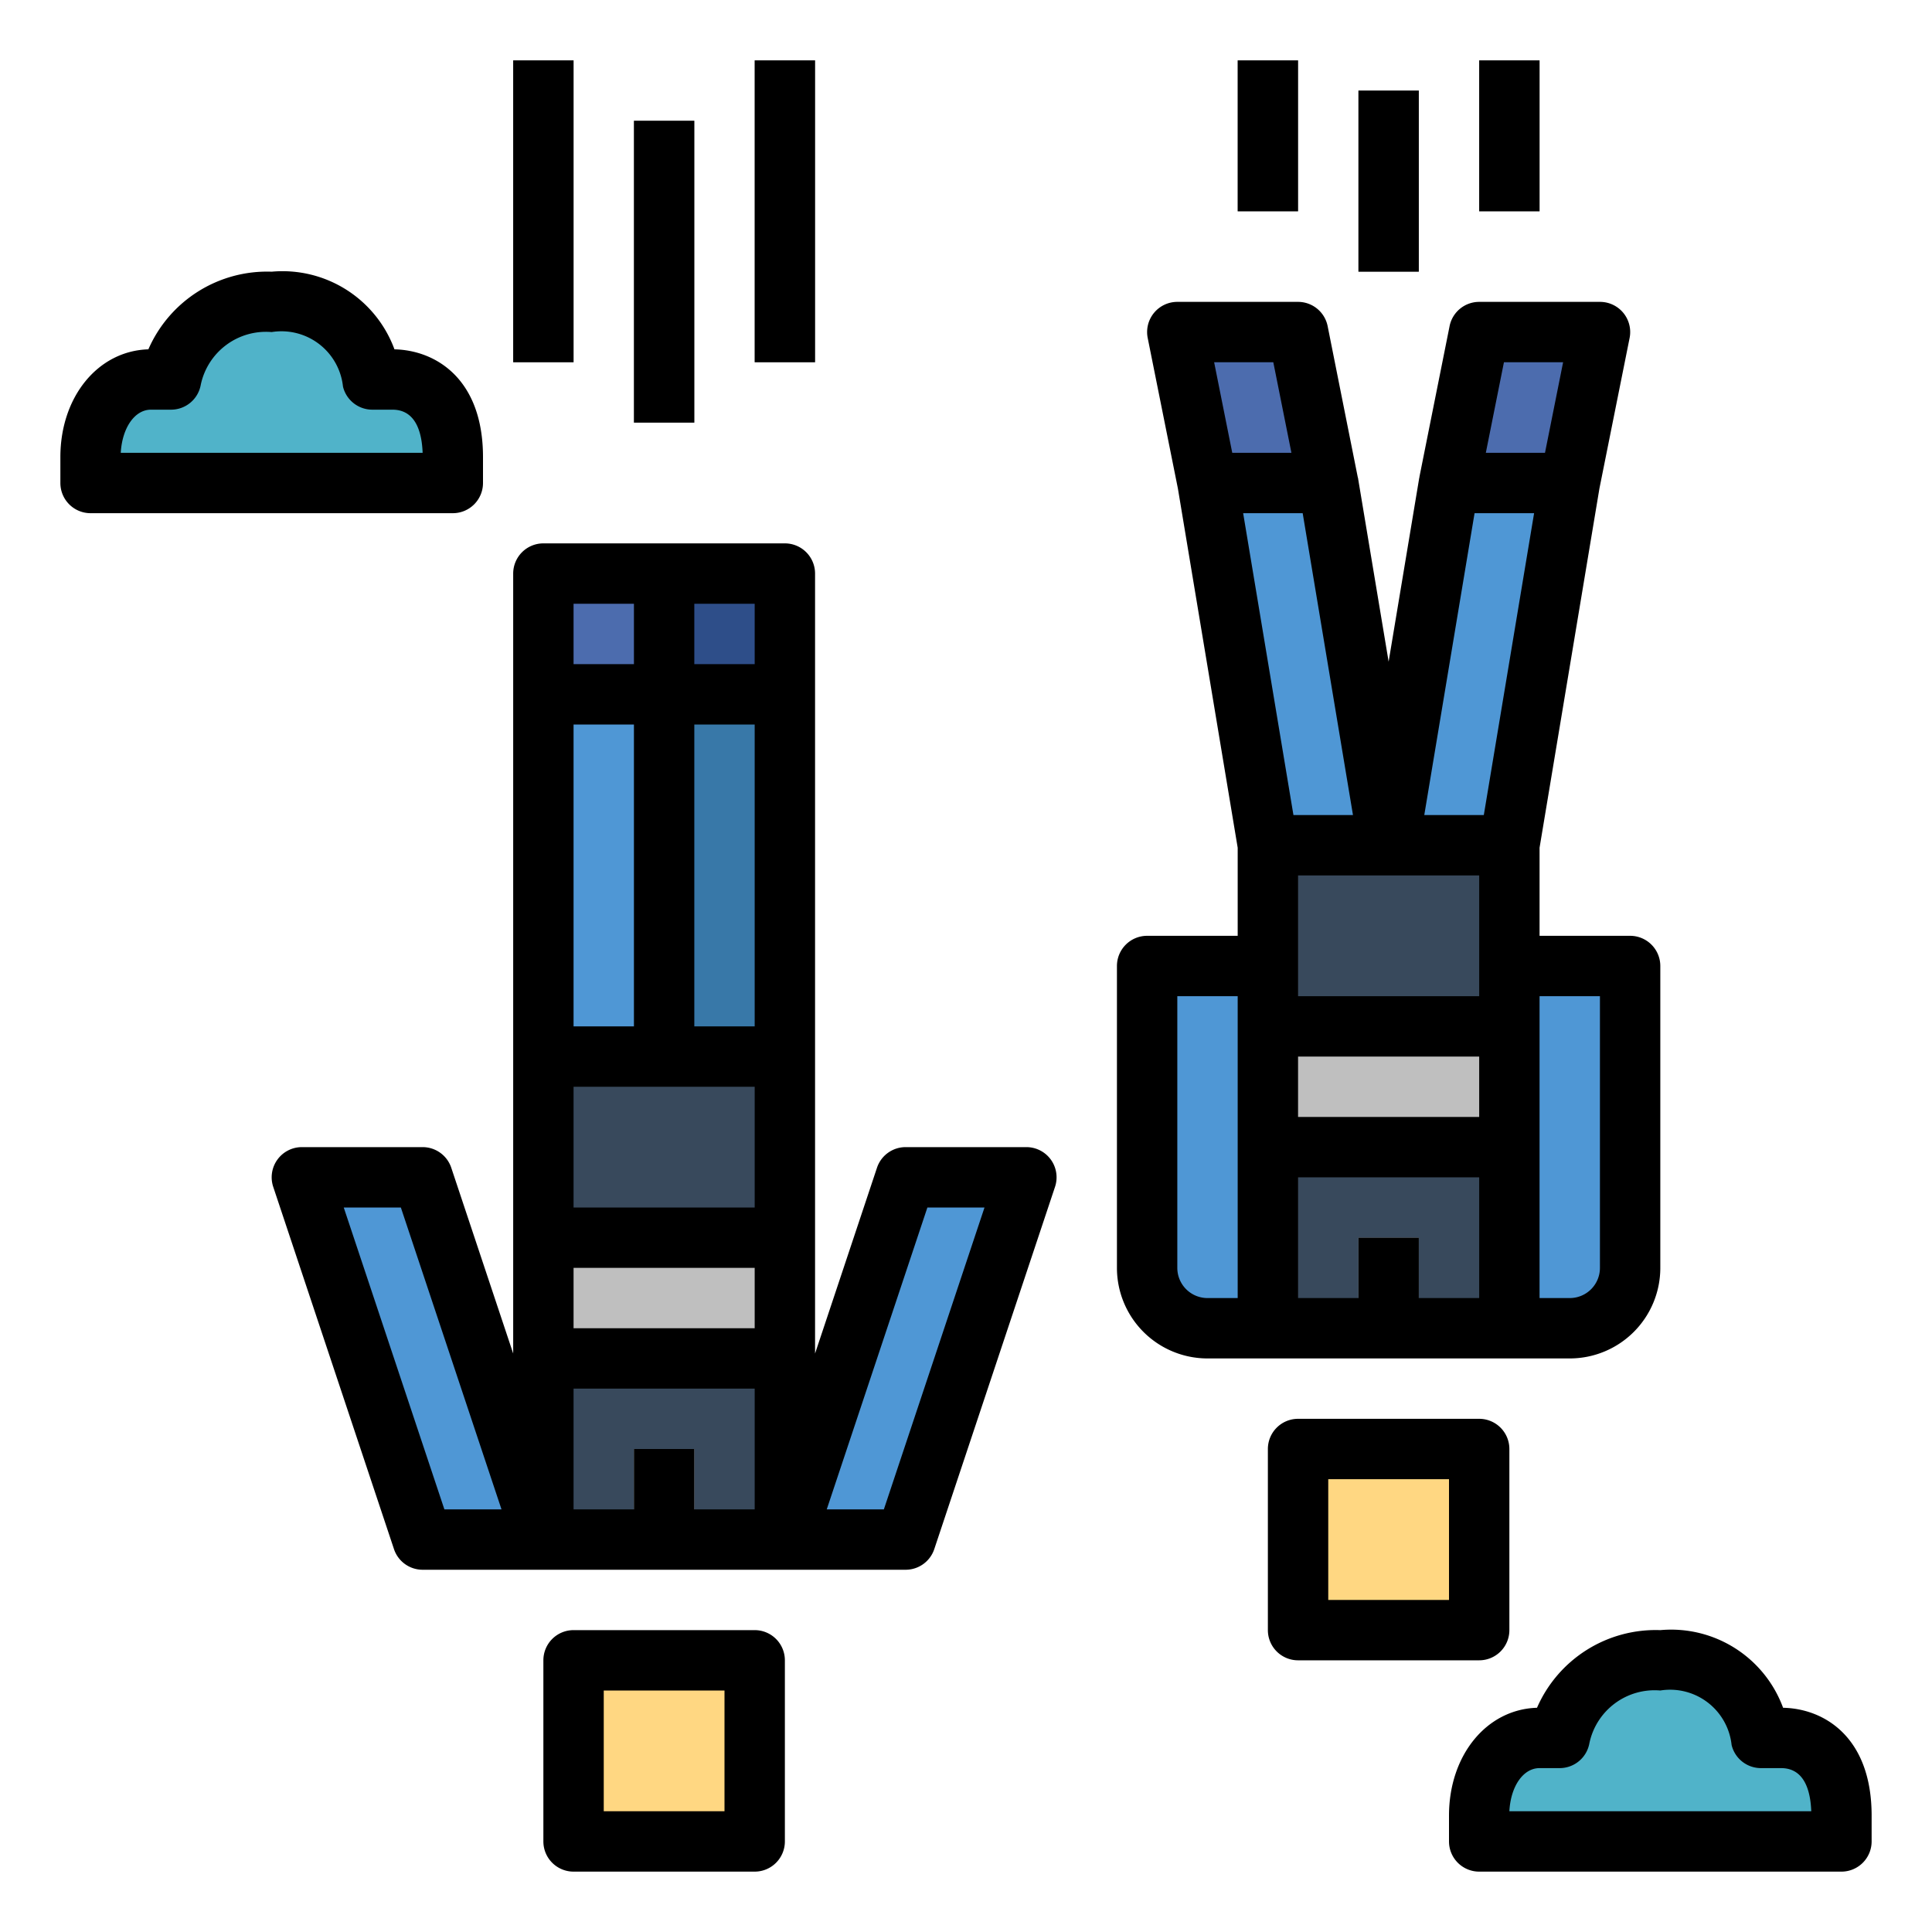<?xml version="1.0"?>
<svg xmlns="http://www.w3.org/2000/svg" viewBox="0 0 64 64" width="512" height="512"><g id="Filled_outline" data-name="Filled outline"><path d="M15,16v-.857c0-1.714-.847-2.572-2-2.572h-.667A3.021,3.021,0,0,0,9,10a3.189,3.189,0,0,0-3.333,2.571H5c-1.153,0-2,1.1-2,2.572V16Z" style="fill:#50b3c9"/><path d="M61,61v-.857c0-1.714-.847-2.572-2-2.572h-.667A3.021,3.021,0,0,0,55,55a3.189,3.189,0,0,0-3.333,2.571H51c-1.153,0-2,1.1-2,2.572V61Z" style="fill:#50b3c9"/><rect x="19" y="55" width="6" height="6" transform="translate(80 36) rotate(90)" style="fill:#ffd782"/><rect x="14" y="39" width="16" height="8" transform="translate(65 21) rotate(90)" style="fill:#38495c"/><rect x="14" y="27" width="12" height="4" transform="translate(49 9) rotate(90)" style="fill:#4f97d5"/><rect x="18" y="27" width="12" height="4" transform="translate(53 5) rotate(90)" style="fill:#3878a8"/><rect x="18" y="19" width="4" height="4" style="fill:#4c6cae"/><rect x="22" y="19" width="4" height="4" style="fill:#2e4e89"/><rect x="18" y="41" width="8" height="4" style="fill:#bfbfbf"/><rect x="21" y="48" width="2" height="3" style="fill:#bfbfbf"/><rect x="43" y="48" width="6" height="6" transform="translate(97 5) rotate(90)" style="fill:#ffd782"/><rect x="38" y="32" width="16" height="8" transform="translate(82 -10) rotate(90)" style="fill:#38495c"/><polygon points="42 28 40 16 44 16 46 28 42 28" style="fill:#4f97d5"/><polygon points="46 28 48 16 52 16 50 28 46 28" style="fill:#4f97d5"/><path d="M38,32h4a0,0,0,0,1,0,0V44a0,0,0,0,1,0,0H40a2,2,0,0,1-2-2V32A0,0,0,0,1,38,32Z" style="fill:#4f97d5"/><path d="M50,32h4a0,0,0,0,1,0,0V42a2,2,0,0,1-2,2H50a0,0,0,0,1,0,0V32A0,0,0,0,1,50,32Z" style="fill:#4f97d5"/><rect x="42" y="34" width="8" height="4" style="fill:#bfbfbf"/><rect x="45" y="41" width="2" height="3" style="fill:#bfbfbf"/><polygon points="44 16 40 16 39 11 43 11 44 16" style="fill:#4c6cae"/><polygon points="52 16 48 16 49 11 53 11 52 16" style="fill:#4c6cae"/><polygon points="18 51 14 51 10 39 14 39 18 51" style="fill:#4f97d5"/><polygon points="26 51 30 51 34 39 30 39 26 51" style="fill:#4f97d5"/><rect x="21" y="4" width="2" height="10" style="fill:#bfbfbf"/><rect x="17" y="2" width="2" height="10" style="fill:#bfbfbf"/><rect x="25" y="2" width="2" height="10" style="fill:#bfbfbf"/><rect x="45" y="3" width="2" height="6" style="fill:#bfbfbf"/><rect x="41" y="2" width="2" height="5" style="fill:#bfbfbf"/><rect x="49" y="2" width="2" height="5" style="fill:#bfbfbf"/><path d="M19,54a1,1,0,0,0-1,1v6a1,1,0,0,0,1,1h6a1,1,0,0,0,1-1V55a1,1,0,0,0-1-1Zm5,6H20V56h4Z"/><path d="M17,44.837l-2.051-6.153A1,1,0,0,0,14,38H10a1,1,0,0,0-.949,1.316l4,12A1,1,0,0,0,14,52H30a1,1,0,0,0,.949-.684l4-12A1,1,0,0,0,34,38H30a1,1,0,0,0-.949.684L27,44.837V19a1,1,0,0,0-1-1H18a1,1,0,0,0-1,1ZM14.721,50,11.387,40h1.892l3.334,10Zm16-10h1.892L29.279,50H27.387ZM23,20h2v2H23Zm0,4h2V34H23Zm-4-4h2v2H19Zm0,4h2V34H19Zm0,12h6v4H19Zm0,6h6v2H19Zm0,4h6v4H23V48H21v2H19Z"/><path d="M43,47a1,1,0,0,0-1,1v6a1,1,0,0,0,1,1h6a1,1,0,0,0,1-1V48a1,1,0,0,0-1-1Zm5,6H44V49h4Z"/><path d="M38,31a1,1,0,0,0-1,1V42a3,3,0,0,0,3,3H52a3,3,0,0,0,3-3V32a1,1,0,0,0-1-1H51V28.082l1.983-11.9,1-4.986A1,1,0,0,0,53,10H49a1,1,0,0,0-.98.8l-1,5s0,.01,0,.015-.005.011-.006.017L46,21.918l-1.014-6.082c0-.006,0-.011-.006-.017l-1-5.015A1,1,0,0,0,43,10H39a1,1,0,0,0-.98,1.2l1,4.986L41,28.082V31Zm3,12H40a1,1,0,0,1-1-1V33h2Zm8,0H47V41H45v2H43V39h6Zm0-6H43V35h6Zm4-4v9a1,1,0,0,1-1,1H51V33ZM49.82,12h1.96l-.6,3H49.22Zm-.973,5h1.972L49.153,27H47.181ZM49,29v4H43V29ZM43.153,17l1.666,10H42.847L41.181,17ZM40.82,15l-.6-3h1.96l.6,3Z"/><rect x="21" y="4" width="2" height="10"/><rect x="17" y="2" width="2" height="10"/><rect x="25" y="2" width="2" height="10"/><rect x="45" y="3" width="2" height="6"/><rect x="41" y="2" width="2" height="5"/><rect x="49" y="2" width="2" height="5"/><path d="M3,17H15a1,1,0,0,0,1-1v-.857c0-2.593-1.564-3.54-2.933-3.571A3.951,3.951,0,0,0,9,9a4.29,4.29,0,0,0-4.085,2.572C3.248,11.622,2,13.141,2,15.143V16A1,1,0,0,0,3,17Zm2-3.429h.667a1,1,0,0,0,.983-.821A2.207,2.207,0,0,1,9,11a2.049,2.049,0,0,1,2.362,1.807,1,1,0,0,0,.971.764H13c.772,0,.975.746,1,1.429H4C4.047,14.176,4.46,13.571,5,13.571Z"/><path d="M59.067,56.572A3.951,3.951,0,0,0,55,54a4.29,4.29,0,0,0-4.085,2.572C49.248,56.622,48,58.141,48,60.143V61a1,1,0,0,0,1,1H61a1,1,0,0,0,1-1v-.857C62,57.55,60.436,56.6,59.067,56.572ZM50,60c.043-.824.456-1.429,1-1.429h.667a1,1,0,0,0,.983-.821A2.207,2.207,0,0,1,55,56a2.049,2.049,0,0,1,2.362,1.807,1,1,0,0,0,.971.764H59c.772,0,.975.746,1,1.429Z"/></g></svg>
